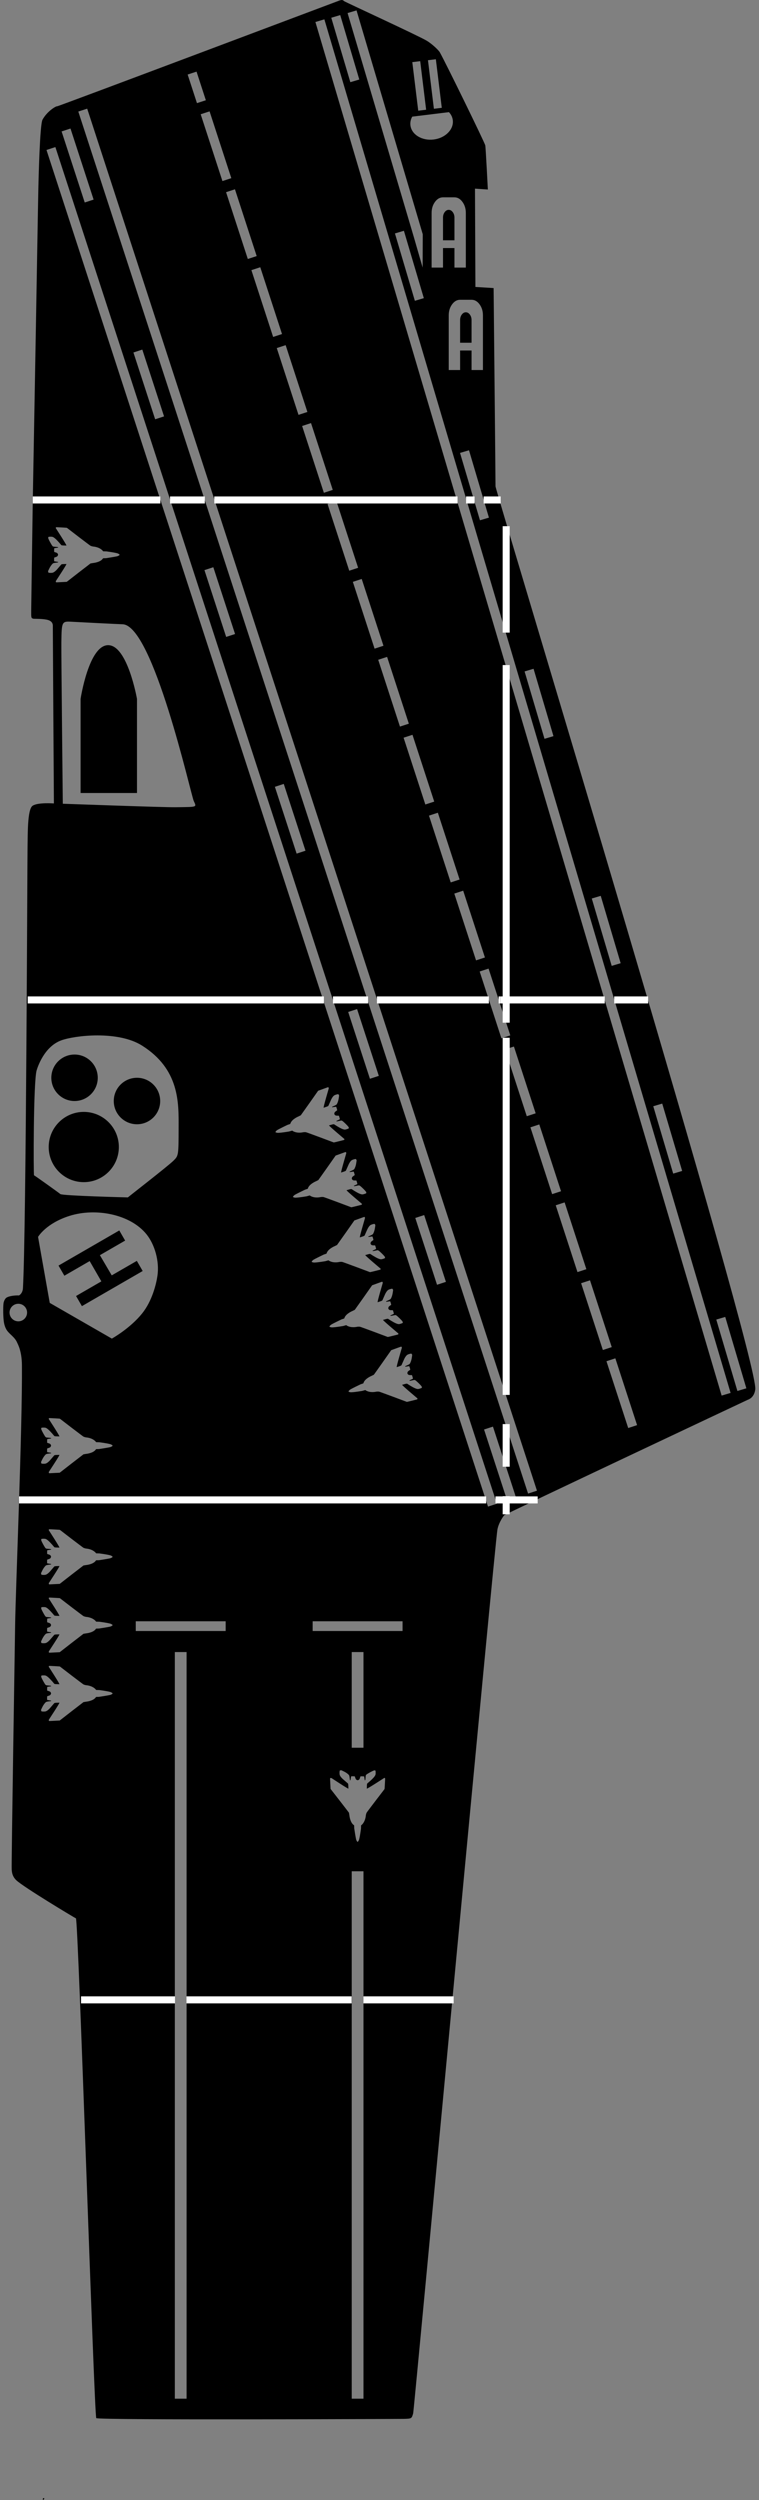 <?xml version="1.0" encoding="UTF-8" standalone="no"?>
<!DOCTYPE svg PUBLIC "-//W3C//DTD SVG 1.1//EN" "http://www.w3.org/Graphics/SVG/1.1/DTD/svg11.dtd">
<svg width="100%" height="100%" viewBox="0 0 649 2135" version="1.1" xmlns="http://www.w3.org/2000/svg" xmlns:xlink="http://www.w3.org/1999/xlink" xml:space="preserve" xmlns:serif="http://www.serif.com/" style="fill-rule:evenodd;clip-rule:evenodd;stroke-linejoin:round;stroke-miterlimit:1.5;">
    <rect x="0" y="0" width="649" height="2135" fill="#808080" stroke="none"/>
    <g id="Ebene1">
        <g id="path277" transform="matrix(1,0,0,1,1711.23,800.534)">
            <path d="M-1674.63,1333.53C-1674.63,1333.11 -1674.27,1332.78 -1673.83,1332.78C-1673.39,1332.78 -1673.25,1333.11 -1673.5,1333.53C-1673.76,1333.94 -1674.11,1334.28 -1674.3,1334.28C-1674.48,1334.28 -1674.63,1333.94 -1674.63,1333.53ZM-1365.9,1265.13C-1369.56,1265.22 -1627.52,1266.32 -1628.91,1264.49C-1630.71,1262.12 -1644.25,838.558 -1646.31,837.701C-1647.45,837.23 -1691.09,811.053 -1697.33,805.126C-1701.31,801.347 -1701.11,796.803 -1701.22,795.825C-1701.58,792.874 -1698.47,600.926 -1698.29,586.901C-1697.91,558.157 -1692.02,418.783 -1692.48,365.246C-1692.59,353.02 -1696.03,347.343 -1696.53,346.129C-1698.44,341.541 -1702.68,339.167 -1705.1,335.86C-1707.41,332.704 -1707.94,328.548 -1708.1,327.017C-1708.64,321.965 -1708.59,313.331 -1708.06,311.651C-1707.86,311.053 -1707.23,308.33 -1705.15,307.329C-1701.65,305.645 -1695.94,305.667 -1695.12,305.767C-1694.88,305.795 -1691.86,304.082 -1691.6,299.498C-1688.78,248.101 -1687.89,-68.509 -1687.67,-77.599C-1687.44,-87.499 -1687.91,-109.209 -1683.41,-112.391C-1679.05,-115.481 -1665.14,-114.411 -1665.14,-114.411C-1665.14,-114.411 -1666.08,-263.121 -1666.06,-265.286C-1666.04,-266.401 -1665.66,-269.51 -1669.81,-270.948C-1673.73,-272.303 -1682.17,-272.016 -1682.68,-272.153C-1684.55,-272.651 -1684.6,-272.837 -1684.55,-278.825C-1684.53,-282.213 -1684.1,-310.772 -1683.23,-371.224C-1683.09,-380.505 -1680.55,-517.425 -1679.51,-580.099C-1679.04,-608.277 -1678.37,-644.494 -1678.3,-644.974C-1678.27,-645.18 -1677.24,-693.978 -1674.89,-698.292C-1670.75,-705.875 -1662.87,-710.22 -1662.39,-709.738C-1662.05,-709.395 -1422.85,-799.432 -1421.32,-799.958C-1418.87,-800.801 -1418.36,-800.755 -1417.02,-799.573C-1416.18,-798.835 -1354.33,-770.453 -1346.4,-765.791C-1341.89,-763.144 -1336.17,-757.664 -1335.19,-755.913C-1329.96,-746.593 -1297,-679.231 -1296.29,-676.406C-1295.91,-674.858 -1294.08,-638.684 -1294.08,-638.684L-1305.09,-639.44L-1304.72,-555.475L-1289.16,-554.532C-1289.16,-554.532 -1287.49,-388.351 -1287.53,-385.174C-1287.58,-381.552 -1061.89,361.232 -1065.43,386.09C-1066.46,393.323 -1071.31,394.625 -1072.11,394.982C-1073.41,395.556 -1279.22,492.504 -1280.15,493.491C-1280.48,493.845 -1284.66,499.356 -1285.87,505.481C-1288.02,516.439 -1357.22,1257.93 -1357.94,1260.43C-1359.25,1264.95 -1359.25,1264.95 -1365.9,1265.13ZM-1528.82,-316.138L-1536.42,-313.66L-1517.84,-256.612L-1510.23,-259.09L-1528.82,-316.138ZM-1488.67,-572.314L-1496.27,-569.836L-1477.68,-512.788L-1470.08,-515.266L-1488.67,-572.314ZM-1367.01,583.996L-1443.89,583.996L-1443.89,592.318L-1367.01,592.318L-1367.01,583.996ZM-1466.97,-505.772L-1474.58,-503.293L-1455.99,-446.246L-1448.38,-448.724L-1466.97,-505.772ZM-1390.74,711.308C-1390.85,711.274 -1391.27,711.312 -1391.64,711.448C-1393.15,712.004 -1396.22,713.754 -1397.47,714.573C-1398.11,714.995 -1398.43,715.504 -1398.45,715.615C-1398.62,716.627 -1398.69,718.739 -1398.88,719.532C-1398.99,719.95 -1399.34,719.813 -1399.35,719.757C-1399.39,719.391 -1399.8,716.684 -1399.82,716.589C-1399.89,716.314 -1402.79,716.406 -1402.89,716.411C-1403.18,716.425 -1403.33,717.911 -1403.9,718.849C-1404.32,719.528 -1405.18,719.747 -1405.45,719.747C-1405.66,719.747 -1406.56,719.414 -1406.89,718.909C-1407.53,717.926 -1407.67,716.427 -1408,716.411C-1408.11,716.406 -1410.95,716.235 -1411.02,716.51C-1411.05,716.605 -1411.5,719.391 -1411.55,719.757C-1411.56,719.814 -1411.9,719.963 -1412.01,719.539C-1412.17,718.871 -1412.22,716.873 -1412.7,715.585C-1412.87,715.155 -1414.11,714.042 -1415.54,713.153C-1416.84,712.34 -1418.33,711.731 -1418.4,711.675C-1418.59,711.506 -1419.52,711.16 -1419.69,711.19C-1420.06,711.251 -1420.62,711.452 -1420.73,711.562C-1420.8,711.638 -1420.97,712.876 -1420.91,713.962C-1420.86,714.868 -1420.96,715.968 -1418.3,718.559C-1418.05,718.808 -1414.75,721.665 -1413.81,722.456C-1413.75,722.504 -1413.41,722.673 -1413.39,724.475C-1413.38,725.494 -1413.36,726.577 -1413.33,726.881C-1413.28,727.515 -1427.37,718.15 -1427.42,718.15C-1427.45,718.15 -1427.75,717.902 -1428.04,717.829C-1428.33,717.759 -1428.6,717.865 -1428.63,717.865C-1428.95,717.865 -1429.01,718.054 -1428.98,719.018C-1428.95,719.639 -1428.58,726.767 -1428.58,726.953C-1428.58,727.202 -1428.55,727.293 -1428.48,727.293C-1428.42,727.293 -1412.89,747.347 -1412.85,747.484C-1412.81,747.621 -1412.56,749.188 -1412.51,749.542C-1412.43,750.219 -1411.89,755.396 -1409.12,757.743C-1408.97,757.874 -1408.74,758.038 -1408.62,758.108C-1408.38,758.249 -1408.4,758.081 -1408.35,760.738C-1408.35,761.026 -1407.07,768.945 -1406.76,770.157C-1406.36,771.71 -1405.58,772.434 -1405.45,772.434C-1405.32,772.434 -1404.5,771.608 -1404.14,770.274C-1403.3,767.071 -1402.63,761.506 -1402.61,761.505C-1402.58,761.505 -1402.55,761.16 -1402.54,760.738C-1402.5,758.081 -1402.52,758.249 -1402.27,758.108C-1402.15,758.038 -1401.92,757.886 -1401.77,757.743C-1398.69,754.664 -1398.46,750.219 -1398.38,749.542C-1398.36,749.368 -1398.06,748.095 -1397.73,747.446C-1397.38,746.776 -1382.47,727.293 -1382.42,727.293C-1382.34,727.293 -1381.94,719.639 -1381.92,719.018C-1381.89,718.054 -1381.94,717.865 -1382.27,717.865C-1382.32,717.865 -1382.39,717.83 -1382.42,717.787C-1382.44,717.744 -1382.53,717.73 -1382.62,717.755C-1382.7,717.78 -1397.61,727.515 -1397.56,726.881C-1397.54,726.577 -1397.51,725.494 -1397.5,724.475C-1397.48,722.673 -1397.23,722.567 -1397.09,722.429C-1397.04,722.37 -1395.18,720.78 -1395.04,720.672C-1394.89,720.565 -1393.2,718.987 -1392.95,718.734C-1390.08,715.868 -1390.08,714.96 -1390.03,714.093C-1389.96,712.979 -1390.09,711.638 -1390.17,711.557C-1390.23,711.497 -1390.49,711.385 -1390.74,711.308ZM-1401.93,-306.113L-1409.53,-303.634L-1390.94,-246.587L-1383.34,-249.065L-1401.93,-306.113ZM-1670.02,-341.474C-1670.06,-341.363 -1670.02,-340.941 -1669.88,-340.572C-1669.33,-339.062 -1667.58,-335.994 -1666.76,-334.748C-1666.34,-334.105 -1665.83,-333.787 -1665.72,-333.768C-1664.7,-333.596 -1662.59,-333.521 -1661.8,-333.329C-1661.38,-333.228 -1661.52,-332.874 -1661.57,-332.867C-1661.94,-332.819 -1664.65,-332.419 -1664.74,-332.395C-1665.02,-332.326 -1664.92,-329.428 -1664.92,-329.319C-1664.91,-329.03 -1663.42,-328.886 -1662.48,-328.309C-1661.8,-327.892 -1661.58,-327.031 -1661.58,-326.767C-1661.58,-326.553 -1661.92,-325.655 -1662.42,-325.325C-1663.4,-324.684 -1664.9,-324.544 -1664.92,-324.214C-1664.92,-324.106 -1665.1,-321.262 -1664.82,-321.193C-1664.73,-321.169 -1661.94,-320.715 -1661.57,-320.667C-1661.52,-320.659 -1661.37,-320.31 -1661.79,-320.208C-1662.46,-320.047 -1664.46,-319.997 -1665.75,-319.509C-1666.18,-319.347 -1667.29,-318.101 -1668.18,-316.676C-1668.99,-315.374 -1669.6,-313.88 -1669.66,-313.817C-1669.83,-313.628 -1670.17,-312.698 -1670.14,-312.523C-1670.08,-312.157 -1669.88,-311.598 -1669.77,-311.488C-1669.69,-311.412 -1668.45,-311.242 -1667.37,-311.305C-1666.46,-311.359 -1665.36,-311.258 -1662.77,-313.91C-1662.52,-314.165 -1659.67,-317.462 -1658.88,-318.406C-1658.83,-318.463 -1658.66,-318.803 -1656.86,-318.821C-1655.84,-318.831 -1654.75,-318.859 -1654.45,-318.883C-1653.82,-318.933 -1663.18,-304.841 -1663.18,-304.792C-1663.18,-304.768 -1663.43,-304.463 -1663.5,-304.17C-1663.57,-303.886 -1663.47,-303.613 -1663.47,-303.586C-1663.47,-303.264 -1663.28,-303.207 -1662.31,-303.239C-1661.69,-303.259 -1654.56,-303.636 -1654.38,-303.635C-1654.13,-303.634 -1654.04,-303.66 -1654.04,-303.736C-1654.04,-303.793 -1633.98,-319.321 -1633.85,-319.361C-1633.71,-319.4 -1632.14,-319.659 -1631.79,-319.7C-1631.11,-319.78 -1625.93,-320.32 -1623.59,-323.093C-1623.46,-323.248 -1623.29,-323.472 -1623.22,-323.593C-1623.08,-323.835 -1623.25,-323.818 -1620.59,-323.861C-1620.31,-323.866 -1612.39,-325.144 -1611.17,-325.456C-1609.62,-325.857 -1608.9,-326.633 -1608.9,-326.767C-1608.9,-326.891 -1609.72,-327.715 -1611.06,-328.069C-1614.26,-328.919 -1619.83,-329.585 -1619.83,-329.606C-1619.83,-329.635 -1620.17,-329.665 -1620.59,-329.672C-1623.25,-329.716 -1623.08,-329.699 -1623.22,-329.941C-1623.29,-330.061 -1623.44,-330.297 -1623.59,-330.44C-1626.67,-333.519 -1631.11,-333.754 -1631.79,-333.833C-1631.96,-333.854 -1633.24,-334.157 -1633.88,-334.488C-1634.56,-334.829 -1654.04,-349.741 -1654.04,-349.798C-1654.04,-349.873 -1661.69,-350.274 -1662.31,-350.295C-1663.28,-350.326 -1663.47,-350.269 -1663.47,-349.948C-1663.47,-349.892 -1663.5,-349.824 -1663.54,-349.798C-1663.59,-349.771 -1663.6,-349.681 -1663.58,-349.597C-1663.55,-349.513 -1653.82,-334.601 -1654.45,-334.65C-1654.75,-334.674 -1655.84,-334.702 -1656.86,-334.712C-1658.66,-334.73 -1658.76,-334.982 -1658.9,-335.12C-1658.96,-335.179 -1660.55,-337.033 -1660.66,-337.179C-1660.77,-337.325 -1662.35,-339.014 -1662.6,-339.266C-1665.46,-342.132 -1666.37,-342.137 -1667.24,-342.189C-1668.35,-342.255 -1669.69,-342.121 -1669.77,-342.04C-1669.83,-341.98 -1669.95,-341.725 -1670.02,-341.474ZM-1315.17,-39.912L-1322.77,-37.434L-1304.18,19.614L-1296.58,17.135L-1315.17,-39.912ZM-1400.42,610.291L-1410.48,610.291L-1410.48,691.996L-1400.42,691.996L-1400.42,610.291ZM-1589.54,-501.994L-1597.14,-499.515L-1578.56,-442.468L-1570.95,-444.946L-1589.54,-501.994ZM-1400.42,797.488L-1410.48,797.488L-1410.48,1247.9L-1400.42,1247.9L-1400.42,797.488ZM-1420.3,-787.655L-1427.97,-785.383L-1411.67,-730.349L-1404.01,-732.621L-1420.3,-787.655ZM-1185.06,359.453L-1192.66,361.932L-1174.07,418.979L-1166.47,416.501L-1185.06,359.453ZM-1510.33,-638.887L-1517.93,-636.408L-1499.34,-579.361L-1491.74,-581.839L-1510.33,-638.887ZM-1676.02,514.243C-1676.06,514.354 -1676.02,514.776 -1675.88,515.145C-1675.33,516.655 -1673.58,519.723 -1672.76,520.969C-1672.34,521.612 -1671.83,521.93 -1671.72,521.949C-1670.7,522.121 -1668.59,522.196 -1667.8,522.388C-1667.38,522.489 -1667.52,522.843 -1667.57,522.85C-1667.94,522.898 -1670.65,523.299 -1670.74,523.322C-1671.02,523.391 -1670.92,526.289 -1670.92,526.398C-1670.91,526.688 -1669.42,526.832 -1668.48,527.408C-1667.8,527.825 -1667.58,528.686 -1667.58,528.95C-1667.58,529.164 -1667.92,530.062 -1668.42,530.392C-1669.4,531.033 -1670.9,531.173 -1670.92,531.503C-1670.92,531.611 -1671.1,534.455 -1670.82,534.524C-1670.73,534.548 -1667.94,535.003 -1667.57,535.05C-1667.52,535.058 -1667.37,535.407 -1667.79,535.509C-1668.46,535.67 -1670.46,535.72 -1671.75,536.208C-1672.18,536.371 -1673.29,537.616 -1674.18,539.041C-1674.99,540.343 -1675.6,541.837 -1675.66,541.9C-1675.83,542.089 -1676.17,543.019 -1676.14,543.194C-1676.08,543.56 -1675.88,544.119 -1675.77,544.229C-1675.69,544.305 -1674.45,544.475 -1673.37,544.412C-1672.46,544.359 -1671.36,544.459 -1668.77,541.807C-1668.52,541.552 -1665.67,538.256 -1664.88,537.311C-1664.83,537.254 -1664.66,536.914 -1662.86,536.896C-1661.84,536.886 -1660.75,536.858 -1660.45,536.834C-1659.82,536.784 -1669.18,550.877 -1669.18,550.925C-1669.18,550.949 -1669.43,551.254 -1669.5,551.548C-1669.57,551.832 -1669.47,552.104 -1669.47,552.131C-1669.47,552.453 -1669.28,552.51 -1668.31,552.478C-1667.69,552.458 -1660.56,552.081 -1660.38,552.082C-1660.13,552.084 -1660.04,552.057 -1660.04,551.981C-1660.04,551.924 -1639.98,536.396 -1639.85,536.356C-1639.71,536.317 -1638.14,536.058 -1637.79,536.017C-1637.11,535.937 -1631.93,535.397 -1629.59,532.624C-1629.46,532.469 -1629.29,532.245 -1629.22,532.124C-1629.08,531.882 -1629.25,531.899 -1626.59,531.856C-1626.31,531.851 -1618.39,530.573 -1617.17,530.261C-1615.62,529.86 -1614.9,529.084 -1614.9,528.95C-1614.9,528.826 -1615.72,528.002 -1617.06,527.648C-1620.26,526.798 -1625.83,526.132 -1625.83,526.111C-1625.83,526.082 -1626.17,526.052 -1626.59,526.045C-1629.25,526.001 -1629.08,526.018 -1629.22,525.776C-1629.29,525.656 -1629.44,525.42 -1629.59,525.277C-1632.67,522.198 -1637.11,521.963 -1637.79,521.884C-1637.96,521.864 -1639.24,521.56 -1639.88,521.229C-1640.56,520.888 -1660.04,505.976 -1660.04,505.92C-1660.04,505.844 -1667.69,505.443 -1668.31,505.422C-1669.28,505.391 -1669.47,505.448 -1669.47,505.769C-1669.47,505.825 -1669.5,505.893 -1669.54,505.919C-1669.59,505.946 -1669.6,506.036 -1669.58,506.12C-1669.55,506.204 -1659.82,521.116 -1660.45,521.067C-1660.75,521.043 -1661.84,521.015 -1662.86,521.005C-1664.66,520.987 -1664.76,520.735 -1664.9,520.597C-1664.96,520.538 -1666.55,518.684 -1666.66,518.538C-1666.77,518.392 -1668.35,516.703 -1668.6,516.451C-1671.46,513.585 -1672.37,513.58 -1673.24,513.528C-1674.35,513.462 -1675.69,513.596 -1675.77,513.677C-1675.83,513.737 -1675.95,513.992 -1676.02,514.243ZM-1348.52,237.108L-1356.13,239.587L-1337.54,296.634L-1329.93,294.156L-1348.52,237.108ZM-1353.61,-705.997L-1346.85,-706.823L-1351.92,-748.303L-1358.68,-747.477L-1353.61,-705.997ZM-1228.43,226.289L-1236.04,228.767L-1217.45,285.815L-1209.84,283.336L-1228.43,226.289ZM-1365.86,-603.453L-1373.53,-601.181L-1356.49,-543.65L-1348.82,-545.922L-1365.86,-603.453ZM-1327.35,-704.763L-1358.74,-700.925C-1360.07,-698.557 -1360.6,-695.988 -1360.29,-693.478C-1359.33,-685.585 -1350.42,-680.17 -1340.42,-681.393C-1330.42,-682.616 -1323.08,-690.017 -1324.05,-697.91C-1324.35,-700.42 -1325.49,-702.784 -1327.35,-704.763ZM-1340.22,-707.634L-1333.47,-708.46L-1338.54,-749.939L-1345.29,-749.114L-1340.22,-707.634ZM-1293.47,26.63L-1301.08,29.108L-1282.49,86.156L-1274.88,83.677L-1293.47,26.63ZM-1206.73,292.831L-1214.34,295.31L-1195.75,352.357L-1188.14,349.879L-1206.73,292.831ZM-1518.27,583.996L-1595.15,583.996L-1595.15,592.318L-1518.27,592.318L-1518.27,583.996ZM-1695.57,312.862C-1699.71,312.862 -1703.07,316.223 -1703.07,320.362C-1703.07,324.502 -1699.71,327.862 -1695.57,327.862C-1691.43,327.862 -1688.07,324.502 -1688.07,320.362C-1688.07,316.223 -1691.43,312.862 -1695.57,312.862ZM-1412.97,162.482C-1412.97,162.367 -1413.13,161.974 -1413.37,161.66C-1414.35,160.379 -1416.92,157.957 -1418.06,157.005C-1418.65,156.514 -1419.23,156.358 -1419.35,156.372C-1420.37,156.503 -1422.41,157.049 -1423.22,157.098C-1423.65,157.123 -1423.62,156.745 -1423.57,156.721C-1423.23,156.568 -1420.76,155.394 -1420.68,155.344C-1420.44,155.197 -1421.37,152.453 -1421.41,152.351C-1421.51,152.078 -1422.97,152.374 -1424.04,152.098C-1424.81,151.897 -1425.27,151.138 -1425.35,150.885C-1425.41,150.68 -1425.35,149.724 -1424.96,149.261C-1424.21,148.361 -1422.82,147.789 -1422.9,147.469C-1422.93,147.363 -1423.6,144.594 -1423.88,144.609C-1423.98,144.614 -1426.77,144.993 -1427.14,145.054C-1427.19,145.064 -1427.44,144.773 -1427.06,144.552C-1426.47,144.202 -1424.58,143.571 -1423.49,142.728C-1423.12,142.446 -1422.42,140.93 -1421.99,139.307C-1421.59,137.825 -1421.45,136.217 -1421.41,136.141C-1421.31,135.911 -1421.25,134.92 -1421.33,134.762C-1421.49,134.429 -1421.85,133.954 -1421.99,133.881C-1422.08,133.831 -1423.31,134.029 -1424.33,134.408C-1425.18,134.724 -1426.27,134.949 -1427.97,138.243C-1428.13,138.56 -1429.9,142.547 -1430.38,143.682C-1430.41,143.75 -1430.47,144.125 -1432.19,144.669C-1433.16,144.977 -1434.19,145.32 -1434.47,145.431C-1435.06,145.665 -1430.23,129.45 -1430.24,129.404C-1430.25,129.38 -1430.1,129.016 -1430.12,128.715C-1430.13,128.422 -1430.31,128.193 -1430.32,128.166C-1430.42,127.859 -1430.61,127.86 -1431.53,128.172C-1432.12,128.373 -1438.82,130.817 -1439,130.871C-1439.24,130.942 -1439.32,130.994 -1439.29,131.067C-1439.28,131.121 -1453.92,151.834 -1454.04,151.912C-1454.15,151.99 -1455.58,152.695 -1455.9,152.839C-1456.53,153.112 -1461.32,155.142 -1462.76,158.481C-1462.84,158.667 -1462.93,158.93 -1462.96,159.065C-1463.02,159.338 -1462.87,159.273 -1465.39,160.091C-1465.67,160.18 -1472.87,163.717 -1473.93,164.37C-1475.3,165.208 -1475.77,166.161 -1475.73,166.289C-1475.69,166.408 -1474.66,166.954 -1473.28,166.903C-1469.97,166.779 -1464.45,165.789 -1464.45,165.809C-1464.44,165.837 -1464.1,165.765 -1463.69,165.648C-1461.14,164.913 -1461.31,164.946 -1461.1,165.136C-1461,165.231 -1460.79,165.412 -1460.61,165.507C-1456.76,167.551 -1452.44,166.476 -1451.77,166.354C-1451.6,166.322 -1450.29,166.24 -1449.58,166.367C-1448.84,166.498 -1425.84,175.061 -1425.83,175.116C-1425.81,175.188 -1418.37,173.334 -1417.77,173.172C-1416.84,172.92 -1416.67,172.81 -1416.77,172.503C-1416.78,172.449 -1416.77,172.374 -1416.74,172.337C-1416.7,172.299 -1416.72,172.208 -1416.77,172.135C-1416.81,172.062 -1430.48,160.648 -1429.86,160.51C-1429.56,160.444 -1428.52,160.154 -1427.54,159.866C-1425.81,159.356 -1425.64,159.566 -1425.47,159.658C-1425.39,159.697 -1423.33,161.005 -1423.18,161.113C-1423.04,161.221 -1421.04,162.375 -1420.72,162.542C-1417.14,164.445 -1416.27,164.184 -1415.43,163.98C-1414.35,163.717 -1413.1,163.198 -1413.05,163.097C-1413.01,163.022 -1412.98,162.745 -1412.97,162.482ZM-1543.17,-739.364L-1550.78,-736.885L-1542.82,-712.451L-1535.21,-714.929L-1543.17,-739.364ZM-1289.72,417.761L-1297.33,420.24L-1277.63,480.706L-1270.02,478.227L-1289.72,417.761ZM-1663.87,-674.934L-1671.48,-672.456L-1293.96,486.079L-1286.36,483.601L-1663.87,-674.934ZM-1398,217.834C-1398,217.718 -1398.16,217.325 -1398.4,217.012C-1399.37,215.731 -1401.94,213.308 -1403.09,212.356C-1403.68,211.865 -1404.26,211.709 -1404.37,211.724C-1405.39,211.855 -1407.43,212.401 -1408.24,212.449C-1408.67,212.475 -1408.65,212.096 -1408.6,212.073C-1408.26,211.92 -1405.79,210.746 -1405.7,210.695C-1405.46,210.549 -1406.4,207.805 -1406.43,207.702C-1406.53,207.429 -1407.99,207.726 -1409.06,207.449C-1409.83,207.249 -1410.29,206.489 -1410.37,206.237C-1410.43,206.032 -1410.38,205.076 -1409.99,204.613C-1409.24,203.713 -1407.84,203.14 -1407.92,202.82C-1407.95,202.715 -1408.62,199.946 -1408.9,199.96C-1409,199.965 -1411.8,200.345 -1412.16,200.406C-1412.22,200.415 -1412.46,200.125 -1412.09,199.904C-1411.5,199.554 -1409.6,198.922 -1408.51,198.079C-1408.15,197.798 -1407.45,196.281 -1407.01,194.659C-1406.62,193.177 -1406.47,191.569 -1406.44,191.493C-1406.33,191.263 -1406.27,190.272 -1406.35,190.114C-1406.52,189.781 -1406.87,189.306 -1407.01,189.233C-1407.1,189.182 -1408.34,189.381 -1409.36,189.76C-1410.21,190.075 -1411.29,190.301 -1412.99,193.594C-1413.15,193.911 -1414.92,197.899 -1415.4,199.033C-1415.43,199.102 -1415.5,199.477 -1417.21,200.021C-1418.18,200.328 -1419.21,200.672 -1419.5,200.783C-1420.09,201.016 -1415.25,184.802 -1415.27,184.755C-1415.27,184.732 -1415.12,184.368 -1415.14,184.066C-1415.16,183.774 -1415.34,183.544 -1415.35,183.518C-1415.44,183.211 -1415.64,183.211 -1416.55,183.523C-1417.14,183.725 -1423.85,186.169 -1424.02,186.223C-1424.26,186.294 -1424.34,186.346 -1424.32,186.418C-1424.3,186.473 -1438.94,207.186 -1439.06,207.264C-1439.18,207.342 -1440.6,208.047 -1440.93,208.19C-1441.55,208.464 -1446.35,210.494 -1447.78,213.833C-1447.86,214.019 -1447.95,214.281 -1447.98,214.417C-1448.05,214.69 -1447.89,214.624 -1450.42,215.443C-1450.69,215.532 -1457.89,219.069 -1458.96,219.722C-1460.33,220.559 -1460.79,221.513 -1460.75,221.641C-1460.72,221.759 -1459.69,222.306 -1458.31,222.254C-1455,222.131 -1449.48,221.141 -1449.47,221.161C-1449.46,221.189 -1449.12,221.116 -1448.72,221C-1446.16,220.264 -1446.33,220.297 -1446.13,220.488C-1446.02,220.582 -1445.81,220.764 -1445.63,220.859C-1441.79,222.903 -1437.47,221.828 -1436.8,221.705C-1436.62,221.674 -1435.32,221.592 -1434.6,221.719C-1433.86,221.849 -1410.87,230.413 -1410.85,230.467C-1410.83,230.54 -1403.39,228.686 -1402.79,228.524C-1401.86,228.272 -1401.7,228.162 -1401.79,227.854C-1401.81,227.801 -1401.79,227.726 -1401.76,227.688C-1401.73,227.651 -1401.74,227.56 -1401.79,227.487C-1401.84,227.414 -1415.51,215.999 -1414.89,215.861C-1414.59,215.795 -1413.55,215.506 -1412.57,215.217C-1410.84,214.708 -1410.66,214.918 -1410.49,215.009C-1410.42,215.049 -1408.36,216.357 -1408.21,216.465C-1408.06,216.573 -1406.06,217.726 -1405.75,217.894C-1402.17,219.797 -1401.3,219.536 -1400.45,219.332C-1399.37,219.069 -1398.12,218.55 -1398.07,218.448C-1398.03,218.374 -1398,218.097 -1398,217.834ZM-1342.17,-572.018L-1332.43,-572.018L-1332.43,-588.706L-1322.64,-588.706L-1322.64,-572.018L-1312.91,-572.018L-1312.91,-618.706C-1312.91,-622.331 -1313.86,-625.456 -1315.78,-628.081C-1317.69,-630.706 -1319.98,-632.018 -1322.64,-632.018L-1332.43,-632.018C-1335.1,-632.018 -1337.39,-630.711 -1339.3,-628.096C-1341.21,-625.482 -1342.17,-622.351 -1342.17,-618.706L-1342.17,-572.018ZM-1332.43,-595.331L-1332.43,-614.706C-1332.43,-616.518 -1331.95,-618.075 -1330.99,-619.377C-1330.03,-620.679 -1328.88,-621.331 -1327.54,-621.331C-1326.21,-621.331 -1325.07,-620.679 -1324.1,-619.377C-1323.13,-618.075 -1322.64,-616.518 -1322.64,-614.706L-1322.64,-595.331L-1332.43,-595.331ZM-1650.95,-690.769L-1658.56,-688.291L-1638.78,-627.602L-1631.18,-630.08L-1650.95,-690.769ZM-1636.67,-707.745L-1644.27,-705.267L-1259.69,474.966L-1252.08,472.487L-1636.67,-707.745ZM-1433.86,-784.014L-1441.53,-781.743L-1094.18,391.271L-1086.51,388.999L-1433.86,-784.014ZM-1350.49,384.024C-1350.49,383.909 -1350.65,383.516 -1350.88,383.203C-1351.86,381.921 -1354.43,379.499 -1355.58,378.547C-1356.17,378.056 -1356.75,377.9 -1356.86,377.914C-1357.88,378.046 -1359.92,378.591 -1360.73,378.64C-1361.16,378.666 -1361.13,378.287 -1361.08,378.264C-1360.75,378.111 -1358.28,376.937 -1358.19,376.886C-1357.95,376.74 -1358.88,373.995 -1358.92,373.893C-1359.02,373.62 -1360.48,373.917 -1361.55,373.64C-1362.32,373.44 -1362.78,372.68 -1362.86,372.427C-1362.92,372.223 -1362.86,371.266 -1362.48,370.804C-1361.72,369.903 -1360.33,369.331 -1360.41,369.011C-1360.44,368.906 -1361.11,366.136 -1361.39,366.151C-1361.49,366.156 -1364.29,366.535 -1364.65,366.597C-1364.71,366.606 -1364.95,366.316 -1364.58,366.094C-1363.98,365.745 -1362.09,365.113 -1361,364.27C-1360.63,363.989 -1359.93,362.472 -1359.5,360.849C-1359.1,359.367 -1358.96,357.76 -1358.92,357.683C-1358.82,357.453 -1358.76,356.462 -1358.84,356.304C-1359,355.971 -1359.36,355.496 -1359.5,355.423C-1359.59,355.373 -1360.82,355.572 -1361.84,355.95C-1362.69,356.266 -1363.78,356.491 -1365.48,359.785C-1365.64,360.102 -1367.41,364.089 -1367.89,365.224C-1367.92,365.292 -1367.98,365.667 -1369.7,366.211C-1370.67,366.519 -1371.7,366.862 -1371.98,366.974C-1372.58,367.207 -1367.74,350.992 -1367.75,350.946C-1367.76,350.922 -1367.61,350.558 -1367.63,350.257C-1367.64,349.965 -1367.83,349.735 -1367.83,349.709C-1367.93,349.401 -1368.12,349.402 -1369.04,349.714C-1369.63,349.915 -1376.33,352.36 -1376.51,352.413C-1376.75,352.484 -1376.83,352.537 -1376.81,352.609C-1376.79,352.663 -1391.43,373.377 -1391.55,373.454C-1391.67,373.532 -1393.09,374.238 -1393.41,374.381C-1394.04,374.655 -1398.83,376.685 -1400.27,380.023C-1400.35,380.209 -1400.44,380.472 -1400.47,380.607C-1400.53,380.88 -1400.38,380.815 -1402.9,381.633C-1403.18,381.722 -1410.38,385.259 -1411.45,385.912C-1412.82,386.75 -1413.28,387.704 -1413.24,387.831C-1413.2,387.95 -1412.17,388.496 -1410.8,388.445C-1407.48,388.321 -1401.97,387.331 -1401.96,387.351C-1401.95,387.379 -1401.61,387.307 -1401.21,387.19C-1398.65,386.455 -1398.82,386.488 -1398.61,386.678C-1398.51,386.773 -1398.3,386.954 -1398.12,387.049C-1394.27,389.093 -1389.95,388.018 -1389.28,387.896C-1389.11,387.865 -1387.81,387.783 -1387.09,387.909C-1386.35,388.04 -1363.36,396.604 -1363.34,396.658C-1363.32,396.73 -1355.88,394.876 -1355.28,394.714C-1354.35,394.462 -1354.18,394.353 -1354.28,394.045C-1354.3,393.991 -1354.28,393.916 -1354.25,393.879C-1354.21,393.841 -1354.23,393.75 -1354.28,393.678C-1354.33,393.605 -1368,382.19 -1367.37,382.052C-1367.08,381.986 -1366.03,381.696 -1365.05,381.408C-1363.33,380.898 -1363.15,381.108 -1362.98,381.2C-1362.9,381.239 -1360.84,382.547 -1360.7,382.655C-1360.55,382.764 -1358.55,383.917 -1358.23,384.084C-1354.65,385.987 -1353.78,385.727 -1352.94,385.522C-1351.86,385.26 -1350.61,384.74 -1350.56,384.639C-1350.52,384.564 -1350.49,384.287 -1350.49,384.024ZM-1197.55,-35.497L-1205.22,-33.225L-1188.19,24.305L-1180.52,22.034L-1197.55,-35.497ZM-1144.97,141.912L-1152.64,144.184L-1135.6,201.714L-1127.93,199.443L-1144.97,141.912ZM-1380.23,-239.571L-1387.84,-237.092L-1369.25,-180.044L-1361.64,-182.523L-1380.23,-239.571ZM-1358.52,-173.027L-1366.13,-170.549L-1347.54,-113.501L-1339.93,-115.98L-1358.52,-173.027ZM-1601.88,222.032C-1601.66,221.67 -1567.62,195.335 -1562.93,190.702C-1558.56,186.378 -1558.54,186.378 -1558.49,162.051C-1558.44,141.259 -1557.64,112.626 -1589.78,92.372C-1610.37,79.397 -1647.25,83.676 -1658.83,87.905C-1673.49,93.258 -1679.07,110.782 -1679.88,113.455C-1682.74,122.854 -1682.66,203.095 -1682.13,203.158C-1681.69,203.21 -1660.6,218.276 -1659.64,219.172C-1658.06,220.647 -1601.88,222.032 -1601.88,222.032ZM-1594.1,119.869C-1583.15,119.869 -1574.26,128.762 -1574.26,139.716C-1574.26,150.67 -1583.15,159.563 -1594.1,159.563C-1605.06,159.563 -1613.95,150.67 -1613.95,139.716C-1613.95,128.762 -1605.06,119.869 -1594.1,119.869ZM-1639.59,149.006C-1623.04,149.006 -1609.6,162.447 -1609.6,179.003C-1609.6,195.558 -1623.04,208.999 -1639.59,208.999C-1656.15,208.999 -1669.59,195.558 -1669.59,179.003C-1669.59,162.447 -1656.15,149.006 -1639.59,149.006ZM-1647.49,100.022C-1636.54,100.022 -1627.64,108.916 -1627.64,119.869C-1627.64,130.823 -1636.54,139.716 -1647.49,139.716C-1658.44,139.716 -1667.34,130.823 -1667.34,119.869C-1667.34,108.916 -1658.44,100.022 -1647.49,100.022ZM-1468.59,-131.089L-1476.19,-128.61L-1457.6,-71.562L-1450,-74.041L-1468.59,-131.089ZM-1551.68,610.291L-1561.74,610.291L-1561.74,1247.9L-1551.68,1247.9L-1551.68,610.291ZM-1532.02,-705.429L-1539.63,-702.951L-1521.04,-645.903L-1513.43,-648.381L-1532.02,-705.429ZM-1405.9,61.19L-1413.51,63.669L-1394.92,120.716L-1387.31,118.238L-1405.9,61.19ZM-1310.2,-416.019L-1317.87,-413.747L-1300.83,-356.217L-1293.16,-358.488L-1310.2,-416.019ZM-1676.02,630.931C-1676.06,631.041 -1676.02,631.464 -1675.88,631.833C-1675.33,633.343 -1673.58,636.411 -1672.76,637.657C-1672.34,638.299 -1671.83,638.618 -1671.72,638.637C-1670.7,638.809 -1668.59,638.884 -1667.8,639.075C-1667.38,639.176 -1667.52,639.531 -1667.57,639.538C-1667.94,639.586 -1670.65,639.986 -1670.74,640.01C-1671.02,640.079 -1670.92,642.977 -1670.92,643.086C-1670.91,643.375 -1669.42,643.519 -1668.48,644.096C-1667.8,644.512 -1667.58,645.374 -1667.58,645.638C-1667.58,645.852 -1667.92,646.75 -1668.42,647.079C-1669.4,647.721 -1670.9,647.861 -1670.92,648.19C-1670.92,648.299 -1671.1,651.143 -1670.82,651.212C-1670.73,651.235 -1667.94,651.69 -1667.57,651.738C-1667.52,651.745 -1667.37,652.095 -1667.79,652.197C-1668.46,652.358 -1670.46,652.408 -1671.75,652.896C-1672.18,653.058 -1673.29,654.304 -1674.18,655.729C-1674.99,657.03 -1675.6,658.525 -1675.66,658.588C-1675.83,658.777 -1676.17,659.707 -1676.14,659.881C-1676.08,660.248 -1675.88,660.806 -1675.77,660.917C-1675.69,660.993 -1674.45,661.163 -1673.37,661.099C-1672.46,661.046 -1671.36,661.146 -1668.77,658.495C-1668.52,658.239 -1665.67,654.943 -1664.88,653.999C-1664.83,653.942 -1664.66,653.601 -1662.86,653.583C-1661.84,653.573 -1660.75,653.545 -1660.45,653.522C-1659.82,653.472 -1669.18,667.564 -1669.18,667.613C-1669.18,667.637 -1669.43,667.942 -1669.5,668.235C-1669.57,668.519 -1669.47,668.791 -1669.47,668.819C-1669.47,669.141 -1669.28,669.198 -1668.31,669.166C-1667.69,669.146 -1660.56,668.769 -1660.38,668.77C-1660.13,668.771 -1660.04,668.744 -1660.04,668.669C-1660.04,668.612 -1639.98,653.083 -1639.85,653.044C-1639.71,653.004 -1638.14,652.746 -1637.79,652.704C-1637.11,652.625 -1631.93,652.085 -1629.59,649.311C-1629.46,649.157 -1629.29,648.932 -1629.22,648.812C-1629.08,648.57 -1629.25,648.587 -1626.59,648.543C-1626.31,648.539 -1618.39,647.261 -1617.17,646.948C-1615.62,646.547 -1614.9,645.771 -1614.9,645.638C-1614.9,645.514 -1615.72,644.69 -1617.06,644.336C-1620.26,643.486 -1625.83,642.82 -1625.83,642.799C-1625.83,642.769 -1626.17,642.739 -1626.59,642.733C-1629.25,642.689 -1629.08,642.706 -1629.22,642.464C-1629.29,642.344 -1629.44,642.107 -1629.59,641.964C-1632.67,638.886 -1637.11,638.651 -1637.79,638.572C-1637.96,638.551 -1639.24,638.248 -1639.88,637.917C-1640.56,637.576 -1660.04,622.664 -1660.04,622.607C-1660.04,622.532 -1667.69,622.13 -1668.31,622.11C-1669.28,622.078 -1669.47,622.135 -1669.47,622.457C-1669.47,622.513 -1669.5,622.581 -1669.54,622.607C-1669.59,622.633 -1669.6,622.724 -1669.58,622.808C-1669.55,622.892 -1659.82,637.804 -1660.45,637.754C-1660.75,637.73 -1661.84,637.703 -1662.86,637.692C-1664.66,637.674 -1664.76,637.422 -1664.9,637.284C-1664.96,637.225 -1666.55,635.371 -1666.66,635.225C-1666.77,635.079 -1668.35,633.391 -1668.6,633.138C-1671.46,630.273 -1672.37,630.267 -1673.24,630.216C-1674.35,630.15 -1675.69,630.283 -1675.77,630.364C-1675.83,630.424 -1675.95,630.679 -1676.02,630.931ZM-1561.38,-111.165C-1541.88,-111.436 -1543.11,-111.017 -1545.58,-116.565C-1548.07,-122.143 -1580.28,-266.684 -1606.44,-267.431C-1610.73,-267.554 -1643.97,-269.226 -1649.13,-269.536C-1658.5,-270.099 -1658.5,-270.099 -1658.76,-251.849C-1658.9,-241.811 -1657.53,-114.154 -1657.53,-114.154C-1657.53,-114.154 -1571.07,-111.031 -1561.38,-111.165ZM-1642.32,-203.703C-1642.32,-203.703 -1635.34,-249.569 -1618.75,-249.569C-1602.15,-249.569 -1594.1,-203.703 -1594.1,-203.703L-1594.1,-123.332L-1642.32,-123.332L-1642.32,-203.703ZM-1381.99,273.239C-1381.99,273.124 -1382.15,272.731 -1382.39,272.418C-1383.36,271.136 -1385.93,268.714 -1387.08,267.762C-1387.67,267.271 -1388.25,267.115 -1388.36,267.129C-1389.38,267.261 -1391.42,267.806 -1392.24,267.855C-1392.67,267.881 -1392.64,267.502 -1392.59,267.479C-1392.25,267.326 -1389.78,266.152 -1389.7,266.101C-1389.45,265.955 -1390.39,263.21 -1390.43,263.108C-1390.52,262.835 -1391.99,263.132 -1393.05,262.855C-1393.82,262.655 -1394.28,261.895 -1394.36,261.642C-1394.42,261.438 -1394.37,260.482 -1393.98,260.019C-1393.23,259.118 -1391.84,258.546 -1391.92,258.226C-1391.94,258.121 -1392.61,255.352 -1392.9,255.366C-1392.99,255.371 -1395.79,255.75 -1396.15,255.812C-1396.21,255.821 -1396.46,255.531 -1396.08,255.309C-1395.49,254.96 -1393.59,254.328 -1392.5,253.485C-1392.14,253.204 -1391.44,251.687 -1391.01,250.065C-1390.61,248.582 -1390.46,246.975 -1390.43,246.899C-1390.32,246.669 -1390.26,245.678 -1390.34,245.519C-1390.51,245.187 -1390.86,244.712 -1391,244.638C-1391.1,244.588 -1392.33,244.787 -1393.35,245.165C-1394.2,245.481 -1395.28,245.707 -1396.98,249C-1397.15,249.317 -1398.92,253.305 -1399.4,254.439C-1399.43,254.507 -1399.49,254.882 -1401.21,255.426C-1402.18,255.734 -1403.2,256.077 -1403.49,256.189C-1404.08,256.422 -1399.25,240.207 -1399.26,240.161C-1399.27,240.138 -1399.12,239.773 -1399.13,239.472C-1399.15,239.18 -1399.33,238.95 -1399.34,238.924C-1399.43,238.616 -1399.63,238.617 -1400.54,238.929C-1401.13,239.13 -1407.84,241.575 -1408.02,241.628C-1408.26,241.7 -1408.33,241.752 -1408.31,241.824C-1408.3,241.878 -1422.93,262.592 -1423.05,262.67C-1423.17,262.748 -1424.6,263.453 -1424.92,263.596C-1425.55,263.87 -1430.34,265.9 -1431.77,269.238C-1431.85,269.424 -1431.94,269.687 -1431.97,269.823C-1432.04,270.095 -1431.88,270.03 -1434.41,270.848C-1434.68,270.937 -1441.88,274.475 -1442.95,275.127C-1444.32,275.965 -1444.79,276.919 -1444.75,277.047C-1444.71,277.165 -1443.68,277.711 -1442.3,277.66C-1438.99,277.537 -1433.47,276.547 -1433.46,276.567C-1433.46,276.595 -1433.12,276.522 -1432.71,276.405C-1430.16,275.67 -1430.32,275.703 -1430.12,275.893C-1430.02,275.988 -1429.8,276.169 -1429.62,276.264C-1425.78,278.309 -1421.46,277.233 -1420.79,277.111C-1420.62,277.08 -1419.31,276.998 -1418.59,277.124C-1417.85,277.255 -1394.86,285.819 -1394.84,285.873C-1394.82,285.945 -1387.39,284.091 -1386.79,283.929C-1385.85,283.678 -1385.69,283.568 -1385.78,283.26C-1385.8,283.207 -1385.79,283.132 -1385.75,283.094C-1385.72,283.056 -1385.73,282.966 -1385.78,282.893C-1385.83,282.82 -1399.5,271.405 -1398.88,271.267C-1398.58,271.201 -1397.54,270.911 -1396.56,270.623C-1394.83,270.113 -1394.66,270.324 -1394.48,270.415C-1394.41,270.454 -1392.35,271.762 -1392.2,271.871C-1392.06,271.979 -1390.05,273.132 -1389.74,273.3C-1386.16,275.202 -1385.29,274.942 -1384.45,274.738C-1383.36,274.475 -1382.12,273.955 -1382.06,273.854C-1382.02,273.779 -1381.99,273.503 -1381.99,273.239ZM-1366.8,328.602C-1366.8,328.487 -1366.96,328.094 -1367.2,327.781C-1368.17,326.499 -1370.74,324.077 -1371.89,323.125C-1372.48,322.634 -1373.06,322.478 -1373.17,322.492C-1374.19,322.624 -1376.23,323.169 -1377.05,323.218C-1377.48,323.244 -1377.45,322.865 -1377.4,322.842C-1377.06,322.689 -1374.59,321.515 -1374.51,321.464C-1374.27,321.318 -1375.2,318.573 -1375.24,318.471C-1375.34,318.198 -1376.8,318.495 -1377.86,318.218C-1378.63,318.018 -1379.1,317.258 -1379.17,317.005C-1379.24,316.801 -1379.18,315.844 -1378.79,315.382C-1378.04,314.481 -1376.65,313.909 -1376.73,313.589C-1376.76,313.484 -1377.42,310.714 -1377.71,310.729C-1377.81,310.734 -1380.6,311.113 -1380.97,311.175C-1381.02,311.184 -1381.27,310.894 -1380.89,310.672C-1380.3,310.323 -1378.4,309.691 -1377.31,308.848C-1376.95,308.567 -1376.25,307.05 -1375.82,305.427C-1375.42,303.945 -1375.28,302.338 -1375.24,302.261C-1375.13,302.031 -1375.07,301.041 -1375.15,300.882C-1375.32,300.55 -1375.67,300.074 -1375.81,300.001C-1375.91,299.951 -1377.14,300.15 -1378.16,300.528C-1379.01,300.844 -1380.09,301.069 -1381.8,304.363C-1381.96,304.68 -1383.73,308.667 -1384.21,309.802C-1384.24,309.87 -1384.3,310.245 -1386.02,310.789C-1386.99,311.097 -1388.02,311.44 -1388.3,311.552C-1388.89,311.785 -1384.06,295.57 -1384.07,295.524C-1384.08,295.5 -1383.93,295.136 -1383.94,294.835C-1383.96,294.543 -1384.14,294.313 -1384.15,294.287C-1384.24,293.979 -1384.44,293.98 -1385.35,294.292C-1385.94,294.493 -1392.65,296.938 -1392.83,296.991C-1393.07,297.063 -1393.14,297.115 -1393.12,297.187C-1393.11,297.241 -1407.74,317.955 -1407.86,318.033C-1407.98,318.11 -1409.41,318.816 -1409.73,318.959C-1410.36,319.233 -1415.15,321.263 -1416.58,324.601C-1416.66,324.787 -1416.75,325.05 -1416.79,325.186C-1416.85,325.458 -1416.69,325.393 -1419.22,326.211C-1419.5,326.3 -1426.7,329.837 -1427.76,330.49C-1429.13,331.328 -1429.6,332.282 -1429.56,332.409C-1429.52,332.528 -1428.49,333.074 -1427.11,333.023C-1423.8,332.9 -1418.28,331.91 -1418.28,331.929C-1418.27,331.958 -1417.93,331.885 -1417.52,331.768C-1414.97,331.033 -1415.13,331.066 -1414.93,331.256C-1414.83,331.351 -1414.61,331.532 -1414.43,331.627C-1410.59,333.671 -1406.27,332.596 -1405.6,332.474C-1405.43,332.443 -1404.12,332.361 -1403.4,332.487C-1402.66,332.618 -1379.67,341.182 -1379.65,341.236C-1379.63,341.308 -1372.2,339.454 -1371.6,339.292C-1370.66,339.04 -1370.5,338.931 -1370.6,338.623C-1370.61,338.569 -1370.6,338.495 -1370.56,338.457C-1370.53,338.419 -1370.54,338.329 -1370.59,338.256C-1370.64,338.183 -1384.31,326.768 -1383.69,326.63C-1383.39,326.564 -1382.35,326.274 -1381.37,325.986C-1379.64,325.476 -1379.47,325.686 -1379.3,325.778C-1379.22,325.817 -1377.16,327.125 -1377.01,327.233C-1376.87,327.342 -1374.87,328.495 -1374.55,328.663C-1370.97,330.565 -1370.1,330.305 -1369.26,330.1C-1368.17,329.838 -1366.93,329.318 -1366.88,329.217C-1366.84,329.142 -1366.8,328.865 -1366.8,328.602ZM-1406.36,-791.657L-1414.03,-789.385L-1357.41,-598.196L-1349.84,-572.018L-1349.74,-600.468L-1406.36,-791.657ZM-1423.59,-372.686L-1431.19,-370.207L-1412.6,-313.159L-1405,-315.638L-1423.59,-372.686ZM-1327.54,-484.534L-1317.8,-484.534L-1317.8,-501.222L-1308.01,-501.222L-1308.01,-484.534L-1298.28,-484.534L-1298.28,-531.222C-1298.28,-534.847 -1299.23,-537.972 -1301.14,-540.597C-1303.06,-543.222 -1305.35,-544.534 -1308.01,-544.534L-1317.8,-544.534C-1320.47,-544.534 -1322.76,-543.227 -1324.67,-540.612C-1326.58,-537.998 -1327.54,-534.868 -1327.54,-531.222L-1327.54,-484.534ZM-1317.8,-507.847L-1317.8,-527.222C-1317.8,-529.034 -1317.32,-530.592 -1316.36,-531.894C-1315.4,-533.196 -1314.25,-533.847 -1312.91,-533.847C-1311.58,-533.847 -1310.43,-533.196 -1309.47,-531.894C-1308.5,-530.592 -1308.01,-529.034 -1308.01,-527.222L-1308.01,-507.847L-1317.8,-507.847ZM-1091.09,324.093L-1098.76,326.364L-1080.7,387.342L-1073.03,385.071L-1091.09,324.093ZM-1255,-229.404L-1262.67,-227.133L-1245.64,-169.602L-1237.97,-171.874L-1255,-229.404ZM-1336.83,-106.485L-1344.43,-104.007L-1325.84,-46.959L-1318.24,-49.437L-1336.83,-106.485ZM-1676.02,572.587C-1676.06,572.697 -1676.02,573.12 -1675.88,573.489C-1675.33,574.999 -1673.58,578.067 -1672.76,579.313C-1672.34,579.955 -1671.83,580.274 -1671.72,580.293C-1670.7,580.465 -1668.59,580.54 -1667.8,580.732C-1667.38,580.833 -1667.52,581.187 -1667.57,581.194C-1667.94,581.242 -1670.65,581.642 -1670.74,581.666C-1671.02,581.735 -1670.92,584.633 -1670.92,584.742C-1670.91,585.031 -1669.42,585.175 -1668.48,585.752C-1667.8,586.169 -1667.58,587.03 -1667.58,587.294C-1667.58,587.508 -1667.92,588.406 -1668.42,588.736C-1669.4,589.377 -1670.9,589.517 -1670.92,589.847C-1670.92,589.955 -1671.1,592.799 -1670.82,592.868C-1670.73,592.892 -1667.94,593.346 -1667.57,593.394C-1667.52,593.402 -1667.37,593.751 -1667.79,593.853C-1668.46,594.014 -1670.46,594.064 -1671.75,594.552C-1672.18,594.714 -1673.29,595.96 -1674.18,597.385C-1674.99,598.686 -1675.6,600.181 -1675.66,600.244C-1675.83,600.433 -1676.17,601.363 -1676.14,601.537C-1676.08,601.904 -1675.88,602.462 -1675.77,602.573C-1675.69,602.649 -1674.45,602.819 -1673.37,602.755C-1672.46,602.702 -1671.36,602.803 -1668.77,600.151C-1668.52,599.895 -1665.67,596.599 -1664.88,595.655C-1664.83,595.598 -1664.66,595.258 -1662.86,595.24C-1661.84,595.229 -1660.75,595.202 -1660.45,595.178C-1659.82,595.128 -1669.18,609.22 -1669.18,609.269C-1669.18,609.293 -1669.43,609.598 -1669.5,609.891C-1669.57,610.175 -1669.47,610.448 -1669.47,610.475C-1669.47,610.797 -1669.28,610.854 -1668.31,610.822C-1667.69,610.802 -1660.56,610.425 -1660.38,610.426C-1660.13,610.427 -1660.04,610.401 -1660.04,610.325C-1660.04,610.268 -1639.98,594.74 -1639.85,594.7C-1639.71,594.66 -1638.14,594.402 -1637.79,594.361C-1637.11,594.281 -1631.93,593.741 -1629.59,590.968C-1629.46,590.813 -1629.29,590.588 -1629.22,590.468C-1629.08,590.226 -1629.25,590.243 -1626.59,590.2C-1626.31,590.195 -1618.39,588.917 -1617.17,588.605C-1615.62,588.204 -1614.9,587.428 -1614.9,587.294C-1614.9,587.17 -1615.72,586.346 -1617.06,585.992C-1620.26,585.142 -1625.83,584.476 -1625.83,584.455C-1625.83,584.425 -1626.17,584.396 -1626.59,584.389C-1629.25,584.345 -1629.08,584.362 -1629.22,584.12C-1629.29,584 -1629.44,583.764 -1629.59,583.621C-1632.67,580.542 -1637.11,580.307 -1637.79,580.228C-1637.96,580.207 -1639.24,579.904 -1639.88,579.573C-1640.56,579.232 -1660.04,564.32 -1660.04,564.263C-1660.04,564.188 -1667.69,563.786 -1668.31,563.766C-1669.28,563.734 -1669.47,563.791 -1669.47,564.113C-1669.47,564.169 -1669.5,564.237 -1669.54,564.263C-1669.59,564.29 -1669.6,564.38 -1669.58,564.464C-1669.55,564.548 -1659.82,579.46 -1660.45,579.411C-1660.75,579.387 -1661.84,579.359 -1662.86,579.349C-1664.66,579.331 -1664.76,579.079 -1664.9,578.941C-1664.96,578.882 -1666.55,577.028 -1666.66,576.882C-1666.77,576.735 -1668.35,575.047 -1668.6,574.795C-1671.46,571.929 -1672.37,571.923 -1673.24,571.872C-1674.35,571.806 -1675.69,571.939 -1675.77,572.021C-1675.83,572.081 -1675.95,572.336 -1676.02,572.587ZM-1445.28,-439.228L-1452.89,-436.749L-1434.3,-379.702L-1426.69,-382.18L-1445.28,-439.228ZM-1271.79,93.174L-1279.39,95.652L-1260.8,152.7L-1253.19,150.222L-1271.79,93.174ZM-1250.09,159.716L-1257.69,162.195L-1239.11,219.242L-1231.5,216.764L-1250.09,159.716ZM-1676.02,419.315C-1676.06,419.426 -1676.02,419.848 -1675.88,420.217C-1675.33,421.727 -1673.58,424.795 -1672.76,426.041C-1672.34,426.684 -1671.83,427.002 -1671.72,427.021C-1670.7,427.193 -1668.59,427.268 -1667.8,427.46C-1667.38,427.561 -1667.52,427.915 -1667.57,427.922C-1667.94,427.97 -1670.65,428.371 -1670.74,428.394C-1671.02,428.463 -1670.92,431.361 -1670.92,431.47C-1670.91,431.76 -1669.42,431.904 -1668.48,432.48C-1667.8,432.897 -1667.58,433.758 -1667.58,434.022C-1667.58,434.236 -1667.92,435.134 -1668.42,435.464C-1669.4,436.105 -1670.9,436.245 -1670.92,436.575C-1670.92,436.684 -1671.1,439.527 -1670.82,439.596C-1670.73,439.62 -1667.94,440.075 -1667.57,440.123C-1667.52,440.13 -1667.37,440.479 -1667.79,440.581C-1668.46,440.742 -1670.46,440.792 -1671.75,441.28C-1672.18,441.443 -1673.29,442.689 -1674.18,444.113C-1674.99,445.415 -1675.6,446.909 -1675.66,446.972C-1675.83,447.161 -1676.17,448.091 -1676.14,448.266C-1676.08,448.632 -1675.88,449.191 -1675.77,449.301C-1675.69,449.377 -1674.45,449.547 -1673.37,449.484C-1672.46,449.431 -1671.36,449.531 -1668.77,446.879C-1668.52,446.624 -1665.67,443.328 -1664.88,442.383C-1664.83,442.326 -1664.66,441.986 -1662.86,441.968C-1661.84,441.958 -1660.75,441.93 -1660.45,441.906C-1659.82,441.856 -1669.18,455.949 -1669.18,455.997C-1669.18,456.022 -1669.43,456.327 -1669.5,456.62C-1669.57,456.904 -1669.47,457.176 -1669.47,457.203C-1669.47,457.525 -1669.28,457.582 -1668.31,457.55C-1667.69,457.53 -1660.56,457.153 -1660.38,457.154C-1660.13,457.156 -1660.04,457.129 -1660.04,457.053C-1660.04,456.996 -1639.98,441.468 -1639.85,441.428C-1639.71,441.389 -1638.14,441.13 -1637.79,441.089C-1637.11,441.009 -1631.93,440.469 -1629.59,437.696C-1629.46,437.541 -1629.29,437.317 -1629.22,437.196C-1629.08,436.954 -1629.25,436.971 -1626.59,436.928C-1626.31,436.923 -1618.39,435.645 -1617.17,435.333C-1615.62,434.932 -1614.9,434.156 -1614.9,434.022C-1614.9,433.898 -1615.72,433.074 -1617.06,432.721C-1620.26,431.87 -1625.83,431.204 -1625.83,431.183C-1625.83,431.154 -1626.17,431.124 -1626.59,431.117C-1629.25,431.073 -1629.08,431.091 -1629.22,430.848C-1629.29,430.728 -1629.44,430.492 -1629.59,430.349C-1632.67,427.27 -1637.11,427.035 -1637.79,426.956C-1637.96,426.936 -1639.24,426.632 -1639.88,426.301C-1640.56,425.96 -1660.04,411.048 -1660.04,410.992C-1660.04,410.916 -1667.69,410.515 -1668.31,410.494C-1669.28,410.463 -1669.47,410.52 -1669.47,410.841C-1669.47,410.897 -1669.5,410.965 -1669.54,410.991C-1669.59,411.018 -1669.6,411.108 -1669.58,411.192C-1669.55,411.276 -1659.82,426.188 -1660.45,426.139C-1660.75,426.115 -1661.84,426.087 -1662.86,426.077C-1664.66,426.059 -1664.76,425.807 -1664.9,425.669C-1664.96,425.61 -1666.55,423.756 -1666.66,423.61C-1666.77,423.464 -1668.35,421.775 -1668.6,421.523C-1671.46,418.657 -1672.37,418.652 -1673.24,418.6C-1674.35,418.535 -1675.69,418.668 -1675.77,418.749C-1675.83,418.809 -1675.95,419.064 -1676.02,419.315ZM-1576.6,288.94C-1574.78,276.368 -1579,262.172 -1585.93,253.558C-1599.78,236.354 -1629.35,230.754 -1651.64,237.754C-1672,244.148 -1678.69,255.767 -1678.69,255.767L-1668.69,312.114L-1615.59,342.617C-1615.59,342.617 -1599.97,333.96 -1589.59,320.991C-1581.1,310.372 -1577.6,295.911 -1576.6,288.94ZM-1634.55,276.408L-1656.19,288.904L-1661.19,280.244L-1609.23,250.244L-1604.23,258.904L-1625.82,271.367L-1615.69,288.613L-1594.23,276.225L-1589.23,284.885L-1641.19,314.885L-1646.19,306.225L-1624.56,293.736L-1634.55,276.408Z"/>
        </g>
        <g transform="matrix(0.989,0,0,1,1.767,0)">
            <path d="M68.302,1707.85L149.494,1707.85" style="fill:none;stroke:white;stroke-width:6px;"/>
        </g>
        <g transform="matrix(1,0,0,1,-0.103,0)">
            <path d="M300.756,1707.85L159.552,1707.85" style="fill:none;stroke:white;stroke-width:6px;"/>
        </g>
        <g transform="matrix(1.014,0,0,1,-4.389,0)">
            <path d="M386.887,1707.85L310.814,1707.85" style="fill:none;stroke:white;stroke-width:6px;"/>
        </g>
        <g transform="matrix(1.001,0,0,1,-0.059,0)">
            <path d="M16.342,1280.89L415.311,1280.89" style="fill:none;stroke:white;stroke-width:6px;"/>
        </g>
        <g transform="matrix(1.03,0,0,1,-12.732,0)">
            <path d="M458.709,1280.89L423.701,1280.89" style="fill:none;stroke:white;stroke-width:6px;"/>
        </g>
        <g transform="matrix(1.004,0,0,1,-0.201,0)">
            <path d="M28.134,426.962L136.752,426.962" style="fill:none;stroke:white;stroke-width:6px;"/>
        </g>
        <g transform="matrix(1.016,0,0,1,-2.495,0)">
            <path d="M174.829,426.962L145.578,426.962" style="fill:none;stroke:white;stroke-width:6px;"/>
        </g>
        <g transform="matrix(1.007,0,0,1,-1.828,0)">
            <path d="M390.319,426.962L183.794,426.962" style="fill:none;stroke:white;stroke-width:6px;"/>
        </g>
        <g transform="matrix(1.165,0,0,1,-66.389,0)">
            <path d="M405.298,426.962L399.083,426.962" style="fill:none;stroke:white;stroke-width:6px;"/>
        </g>
        <g transform="matrix(1.097,0,0,1,-40.303,0)">
            <path d="M427,426.962L413.726,426.962" style="fill:none;stroke:white;stroke-width:6px;"/>
        </g>
        <g transform="matrix(1.011,0,0,1,-5.817,0)">
            <path d="M553.895,853.924L525.242,853.924" style="fill:none;stroke:white;stroke-width:6px;"/>
        </g>
        <g transform="matrix(0.989,0,0,1,5.77,0)">
            <path d="M427,853.924L517.004,853.924" style="fill:none;stroke:white;stroke-width:6px;"/>
        </g>
        <g transform="matrix(1,0,0,1,1,0)">
            <path d="M427,853.924L425.376,853.924" style="fill:none;stroke:white;stroke-width:6px;"/>
        </g>
        <g transform="matrix(1.013,0,0,1,-4.419,0)">
            <path d="M322.563,853.924L417.018,853.924" style="fill:none;stroke:white;stroke-width:6px;"/>
        </g>
        <g transform="matrix(1.024,0,0,1,-6.762,0)">
            <path d="M284.651,853.924L313.935,853.924" style="fill:none;stroke:white;stroke-width:6px;"/>
        </g>
        <g transform="matrix(1,0,0,1,1,0)">
            <path d="M22.71,853.924L275.941,853.924" style="fill:none;stroke:white;stroke-width:6px;"/>
        </g>
        <g transform="matrix(1,0,0,0.388,5.816,788.323)">
            <path d="M427,1301.19L427,1261.34" style="fill:none;stroke:white;stroke-width:6px;"/>
        </g>
        <g transform="matrix(1,0,0,1.014,5.816,-0.075)">
            <path d="M427,1199.42L427,1235.33" style="fill:none;stroke:white;stroke-width:6px;"/>
        </g>
        <g transform="matrix(1,0,0,1.055,5.816,-46.818)">
            <path d="M427,884.398L427,1173.51" style="fill:none;stroke:white;stroke-width:6px;"/>
        </g>
        <g transform="matrix(1,0,0,0.987,5.816,25.688)">
            <path d="M427,549.414L427,858.832" style="fill:none;stroke:white;stroke-width:6px;"/>
        </g>
        <g transform="matrix(1,0,0,0.961,5.816,39.049)">
            <path d="M427,426.962L427,521.532" style="fill:none;stroke:white;stroke-width:6px;"/>
        </g>
    </g>
</svg>
